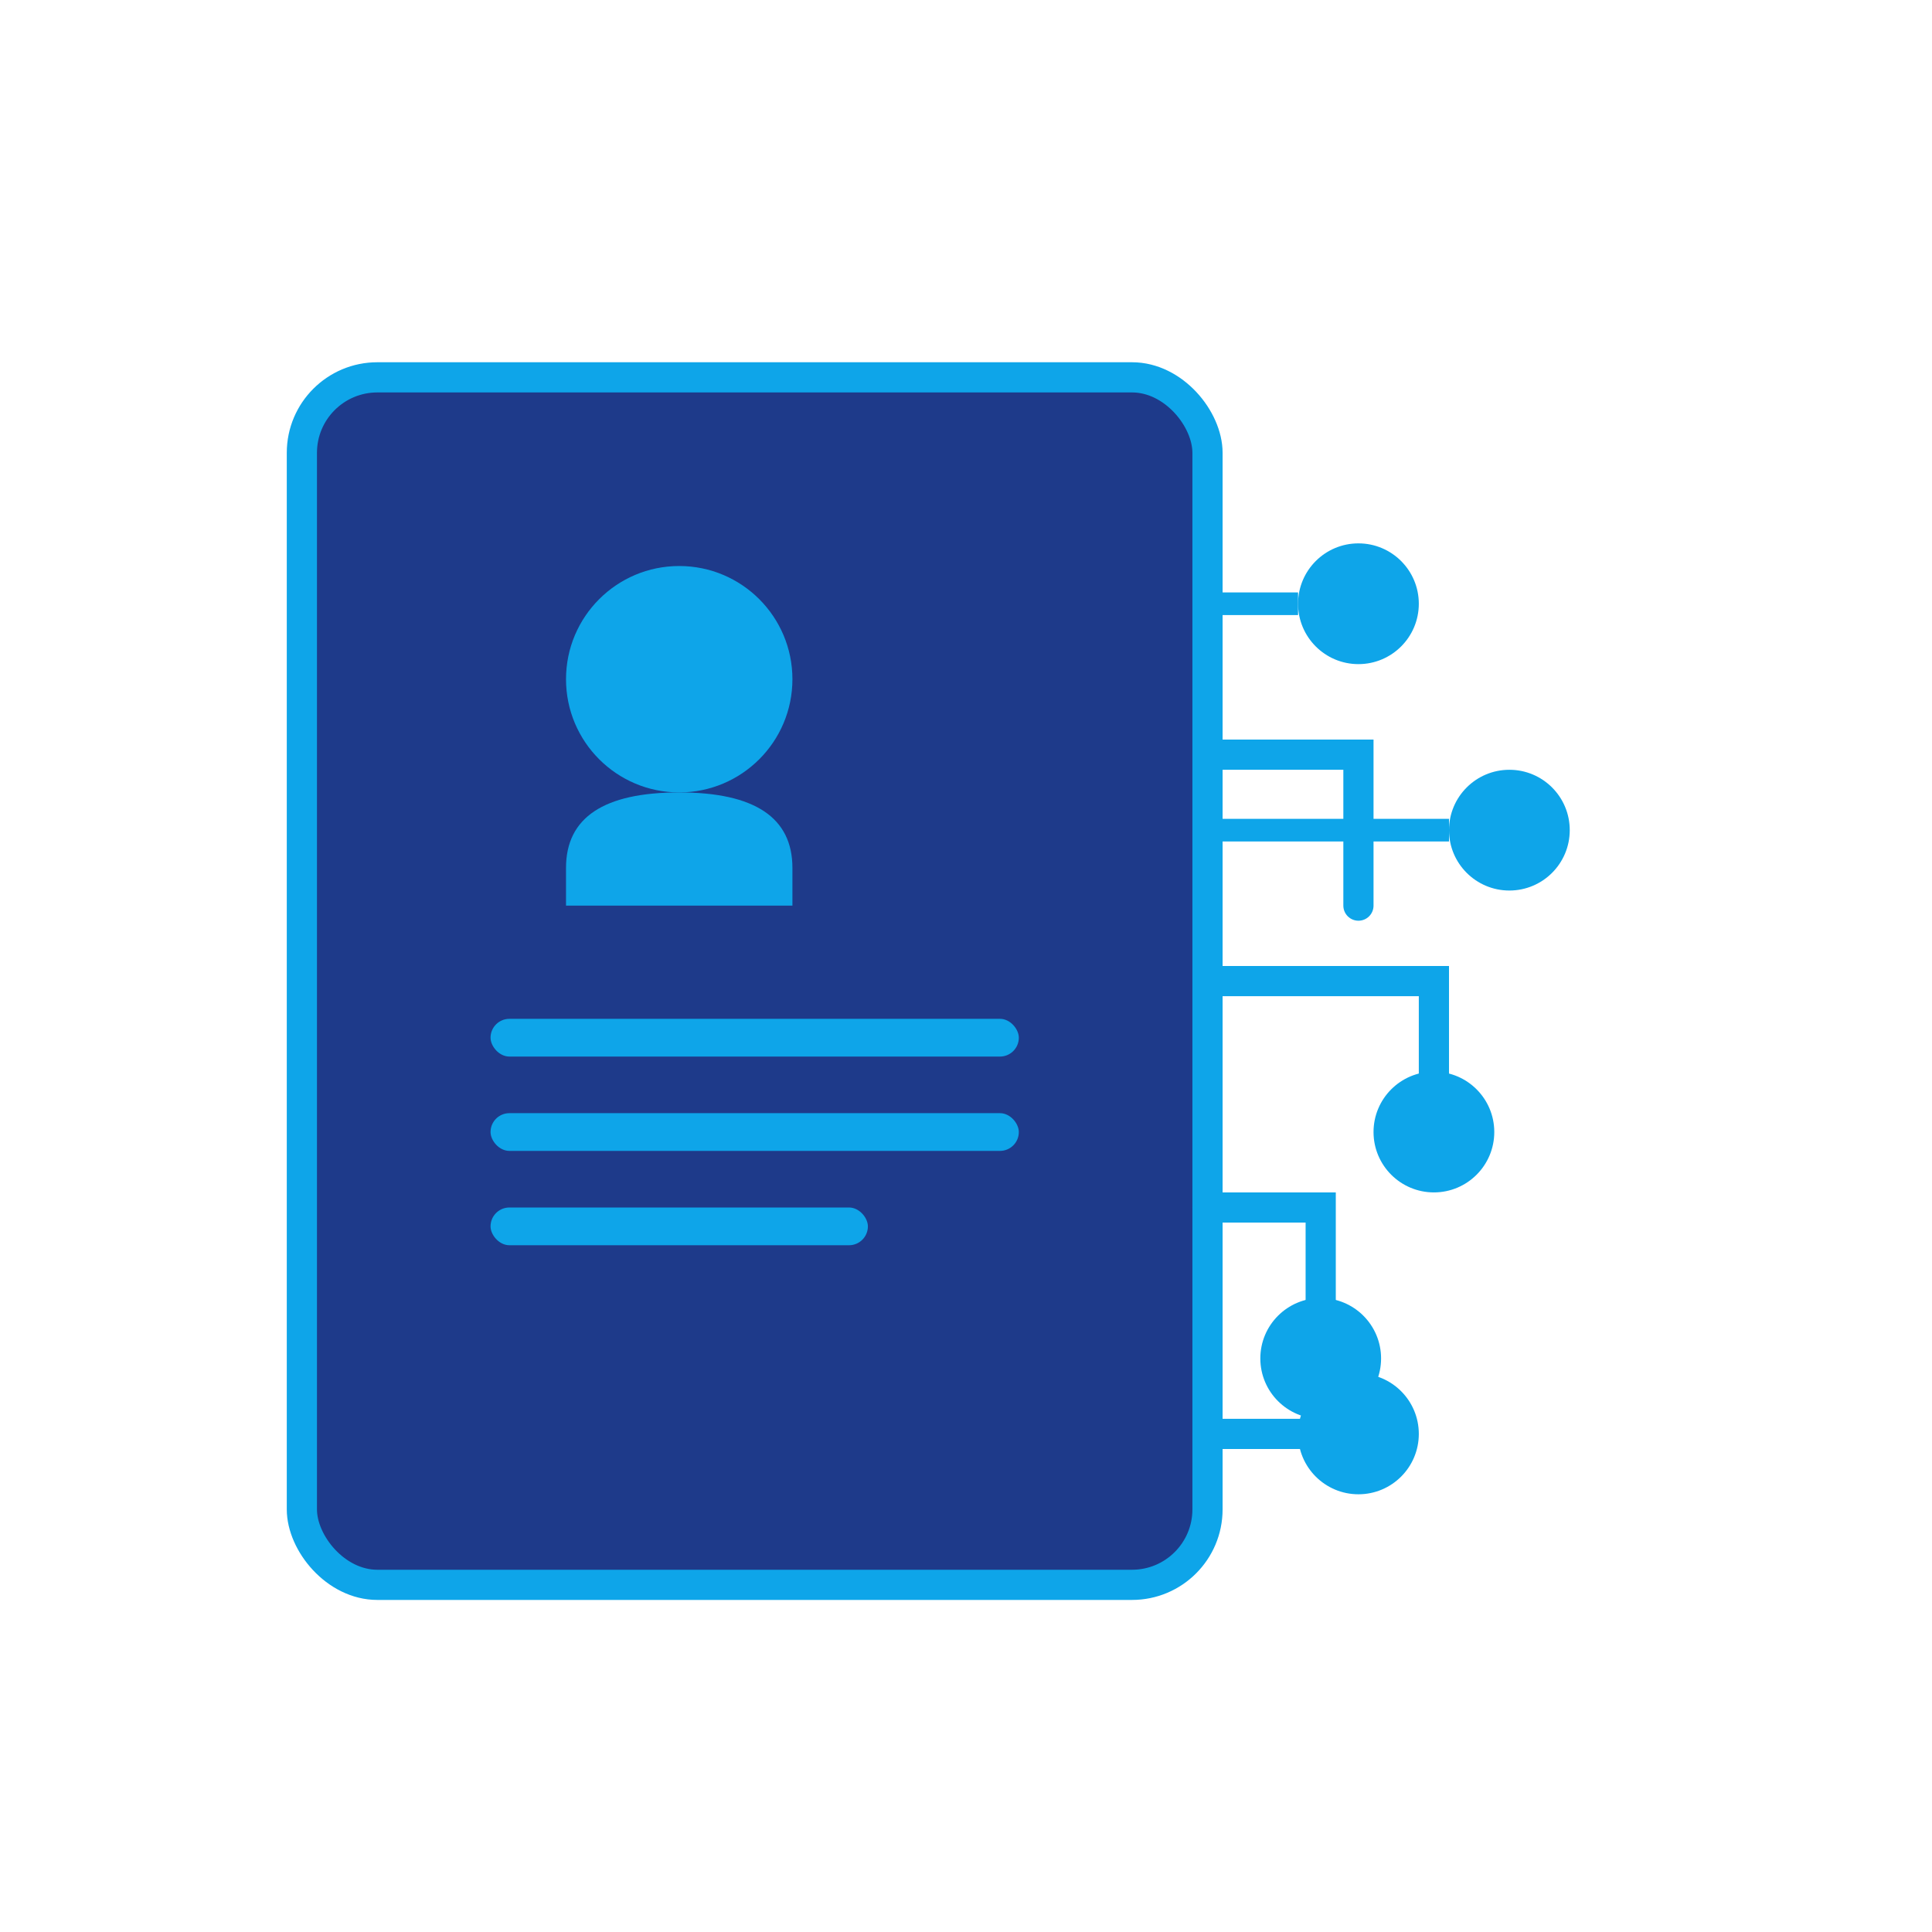 <svg width="512" height="512" viewBox="0 0 512 512" fill="none" xmlns="http://www.w3.org/2000/svg">
  <!-- Resume Document -->
  <rect x="80" y="100" width="240" height="320" rx="20" fill="#1e3a8a" stroke="#0ea5e9" stroke-width="8"/>
  
  <!-- Person Icon -->
  <circle cx="180" cy="180" r="30" fill="#0ea5e9"/>
  <path d="M 150 230 Q 150 210 180 210 Q 210 210 210 230 L 210 240 L 150 240 Z" fill="#0ea5e9"/>
  
  <!-- Resume Lines -->
  <rect x="130" y="270" width="140" height="10" rx="5" fill="#0ea5e9"/>
  <rect x="130" y="295" width="140" height="10" rx="5" fill="#0ea5e9"/>
  <rect x="130" y="320" width="100" height="10" rx="5" fill="#0ea5e9"/>
  
  <!-- AI Circuit Lines -->
  <path d="M 320 200 L 360 200 L 360 240" stroke="#0ea5e9" stroke-width="8" stroke-linecap="round"/>
  <path d="M 320 260 L 380 260 L 380 300" stroke="#0ea5e9" stroke-width="8" stroke-linecap="round"/>
  <path d="M 320 320 L 350 320 L 350 360" stroke="#0ea5e9" stroke-width="8" stroke-linecap="round"/>
  <path d="M 320 380 L 370 380" stroke="#0ea5e9" stroke-width="8" stroke-linecap="round"/>
  
  <!-- AI Nodes -->
  <circle cx="360" cy="160" r="16" fill="#0ea5e9"/>
  <circle cx="400" cy="220" r="16" fill="#0ea5e9"/>
  <circle cx="380" cy="300" r="16" fill="#0ea5e9"/>
  <circle cx="360" cy="380" r="16" fill="#0ea5e9"/>
  <circle cx="350" cy="360" r="16" fill="#0ea5e9"/>
  
  <!-- Connection Lines -->
  <line x1="320" y1="160" x2="344" y2="160" stroke="#0ea5e9" stroke-width="6"/>
  <line x1="320" y1="220" x2="384" y2="220" stroke="#0ea5e9" stroke-width="6"/>
</svg>
